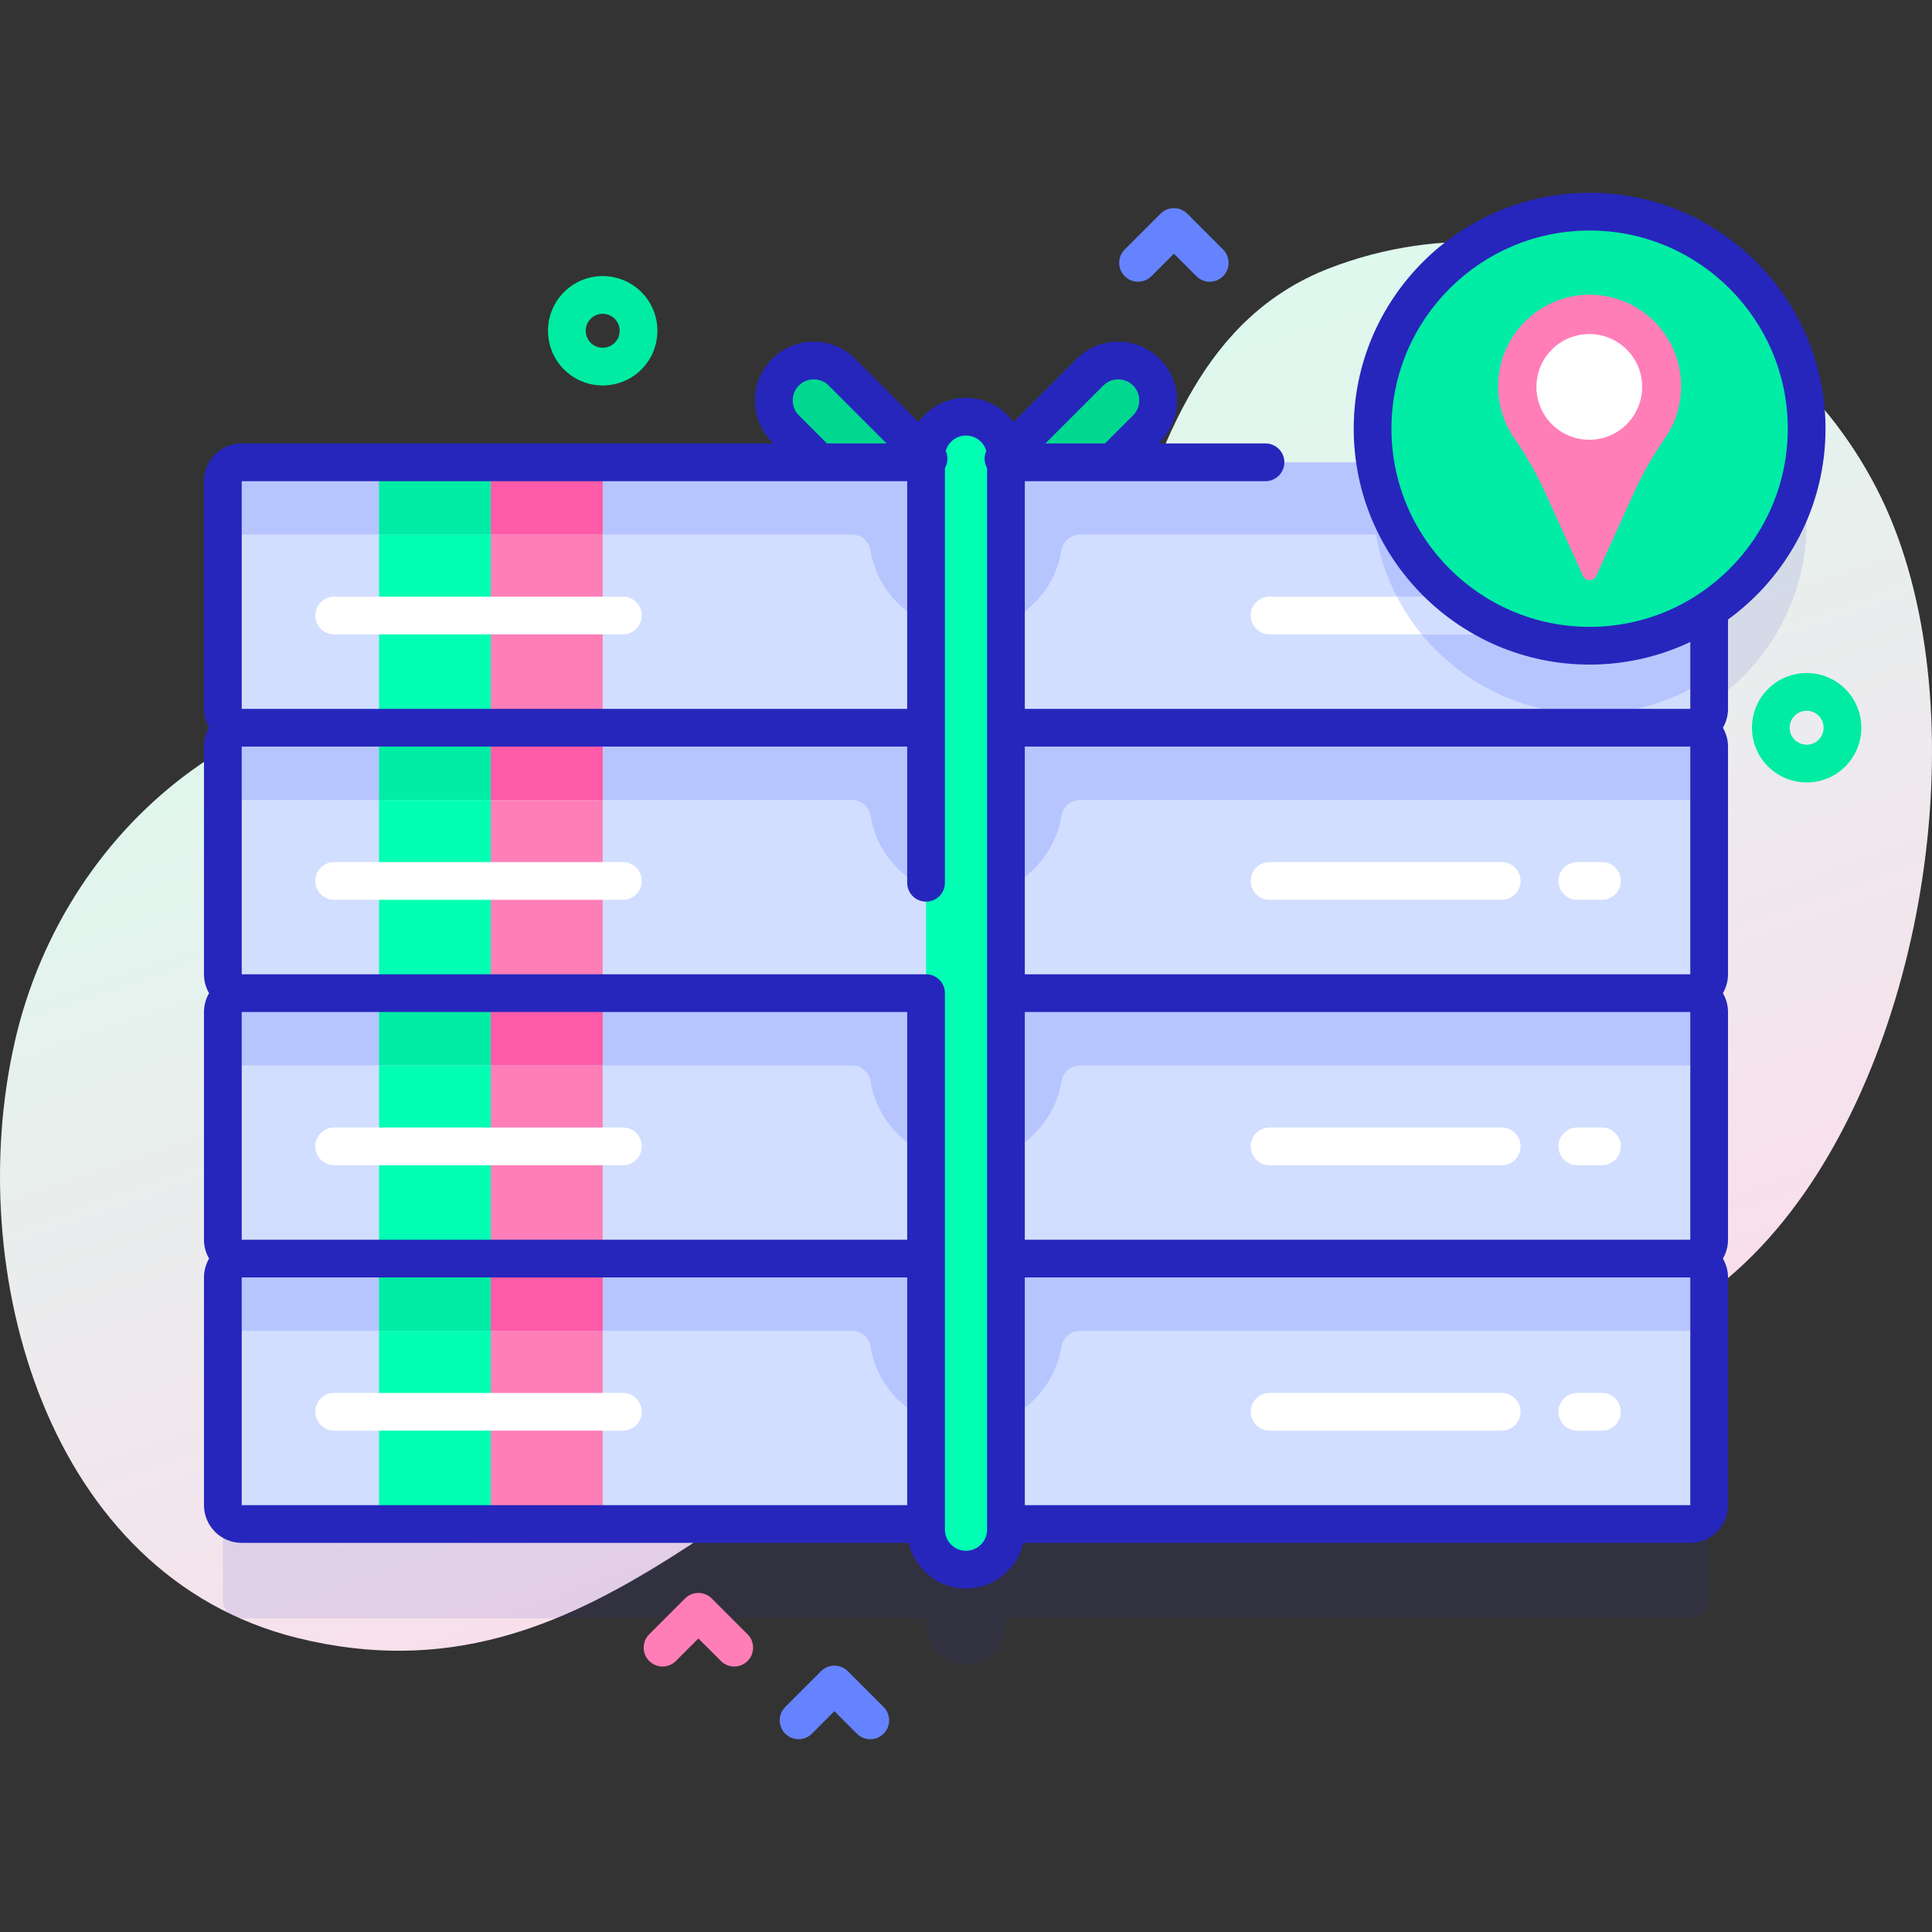 <svg id="Capa_1" enable-background="new 0 0 512 512" height="512" viewBox="0 0 512 512" width="512" xmlns="http://www.w3.org/2000/svg" xmlns:xlink="http://www.w3.org/1999/xlink"><rect x="0" y="0" width="512" height="512" fill="#333333" stroke="none"/><linearGradient id="SVGID_1_" gradientUnits="userSpaceOnUse" x1="195.32" x2="322.32" y1="76.83" y2="447.83"><stop offset=".011" stop-color="#dafced"/><stop offset=".381" stop-color="#e7f0ed"/><stop offset="1" stop-color="#ffd9ec"/></linearGradient><g><g><path d="m501.873 139.504c-22.357-56.888-91.226-91.003-149.556-68.427-66.582 25.769-44.506 131.673-104.983 153.088-32.669 11.568-80.963-31.644-113.969-38.27-60.821-12.21-115.881 30.705-129.439 90.134-13.832 60.63 8.353 141.61 74.967 158.066 79.35 19.602 120.683-51.729 187.249-72.211 68.31-21.019 144.263 28.622 200.814-31.776 41.78-44.621 57.055-134.272 34.917-190.604z" fill="url(#SVGID_1_)"/></g><g><g><path d="m478.781 138.606c0-31.766-25.751-57.517-57.517-57.517s-57.517 25.751-57.517 57.517c0 3.031.238 6.005.69 8.909h-69.52l8.913-8.913c4.134-4.134 4.134-10.837 0-14.971s-10.837-4.134-14.971 0l-22.277 22.277c-.052-5.802-4.767-10.49-10.581-10.49s-10.529 4.688-10.581 10.49l-22.277-22.277c-4.134-4.134-10.837-4.134-14.971 0s-4.134 10.837 0 14.971l8.913 8.913h-153.028c-2.761 0-5 2.239-5 5v60.341c0 2.761 2.239 5 5 5-2.761 0-5 2.239-5 5v60.341c0 2.761 2.239 5 5 5-2.761 0-5 2.239-5 5v60.341c0 2.761 2.239 5 5 5-2.761 0-5 2.239-5 5v60.341c0 2.761 2.239 5 5 5h181.357v1.51c0 5.846 4.739 10.586 10.586 10.586s10.586-4.74 10.586-10.586v-1.51h181.357c2.761 0 5-2.239 5-5v-60.341c0-2.761-2.239-5-5-5 2.761 0 5-2.239 5-5v-60.341c0-2.761-2.239-5-5-5 2.761 0 5-2.239 5-5v-60.341c0-2.761-2.239-5-5-5 2.761 0 5-2.239 5-5v-26.249c15.565-10.293 25.838-27.943 25.838-48.001z" fill="#2626bc" opacity=".1"/><g><g fill="#00d890"><path d="m285.751 131.681 18.078-18.078c4.134-4.134 4.134-10.837 0-14.971-4.134-4.134-10.837-4.134-14.971 0l-33.049 33.049z"/><path d="m226.249 131.681h29.941l-33.049-33.049c-4.134-4.134-10.837-4.134-14.971 0-4.134 4.134-4.134 10.837 0 14.971z"/></g><g><g><path d="m447.943 403.88h-383.886c-2.761 0-5-2.239-5-5v-60.341c0-2.761 2.239-5 5-5h383.886c2.761 0 5 2.239 5 5v60.341c0 2.761-2.239 5-5 5z" fill="#b7c5ff"/><g><path d="m100.448 333.539h29.638v70.036h-29.638z" fill="#01eca5"/><path d="m130.085 333.539h29.638v70.036h-29.638z" fill="#ff5ba8"/></g><path d="m452.94 352.689v46.19c0 2.761-2.239 5-5 5h-383.88c-2.761 0-5-2.239-5-5v-46.19h166.692c2.422 0 4.531 1.731 4.918 4.122 1.973 12.209 12.564 21.528 25.33 21.528 12.767 0 23.358-9.319 25.33-21.528.386-2.391 2.495-4.122 4.918-4.122z" fill="#d2deff"/><g><path d="m100.448 352.689h29.638v50.886h-29.638z" fill="#02ffb3"/><path d="m130.085 352.689h29.638v50.886h-29.638z" fill="#ff7eb8"/></g><g><path d="m165.077 379.139h-76.52c-2.762 0-5-2.239-5-5s2.238-5 5-5h76.52c2.762 0 5 2.239 5 5s-2.238 5-5 5z" fill="#fff"/></g><g><path d="m424.524 379.139h-6.52c-2.762 0-5-2.239-5-5s2.238-5 5-5h6.52c2.762 0 5 2.239 5 5s-2.239 5-5 5z" fill="#fff"/></g><g><path d="m397.973 379.139h-61.52c-2.762 0-5-2.239-5-5s2.238-5 5-5h61.52c2.762 0 5 2.239 5 5s-2.238 5-5 5z" fill="#fff"/></g></g><g><path d="m447.943 333.539h-383.886c-2.761 0-5-2.239-5-5v-60.341c0-2.761 2.239-5 5-5h383.886c2.761 0 5 2.239 5 5v60.341c0 2.761-2.239 5-5 5z" fill="#b7c5ff"/><g><path d="m100.448 263.198h29.638v70.036h-29.638z" fill="#01eca5"/><path d="m130.085 263.198h29.638v70.036h-29.638z" fill="#ff5ba8"/></g><path d="m452.94 282.348v46.19c0 2.761-2.239 5-5 5h-383.88c-2.761 0-5-2.239-5-5v-46.19h166.692c2.422 0 4.531 1.731 4.918 4.122 1.973 12.209 12.564 21.528 25.33 21.528 12.767 0 23.358-9.319 25.33-21.528.386-2.391 2.495-4.122 4.918-4.122z" fill="#d2deff"/><g><path d="m100.448 282.348h29.638v50.886h-29.638z" fill="#02ffb3"/><path d="m130.085 282.348h29.638v50.886h-29.638z" fill="#ff7eb8"/></g><g><path d="m165.077 308.798h-76.52c-2.762 0-5-2.239-5-5s2.238-5 5-5h76.52c2.762 0 5 2.239 5 5s-2.238 5-5 5z" fill="#fff"/></g><g><path d="m424.524 308.798h-6.52c-2.762 0-5-2.239-5-5s2.238-5 5-5h6.52c2.762 0 5 2.239 5 5s-2.239 5-5 5z" fill="#fff"/></g><g><path d="m397.973 308.798h-61.52c-2.762 0-5-2.239-5-5s2.238-5 5-5h61.52c2.762 0 5 2.239 5 5s-2.238 5-5 5z" fill="#fff"/></g></g><g><path d="m447.943 263.198h-383.886c-2.761 0-5-2.239-5-5v-60.341c0-2.761 2.239-5 5-5h383.886c2.761 0 5 2.239 5 5v60.341c0 2.761-2.239 5-5 5z" fill="#b7c5ff"/><g><path d="m100.448 192.857h29.638v70.036h-29.638z" fill="#01eca5"/><path d="m130.085 192.857h29.638v70.036h-29.638z" fill="#ff5ba8"/></g><path d="m452.94 212.007v46.19c0 2.761-2.239 5-5 5h-383.88c-2.761 0-5-2.239-5-5v-46.19h166.692c2.422 0 4.531 1.731 4.918 4.122 1.973 12.209 12.564 21.528 25.33 21.528 12.767 0 23.358-9.319 25.33-21.528.386-2.391 2.495-4.122 4.918-4.122z" fill="#d2deff"/><g><path d="m100.448 212.007h29.638v50.886h-29.638z" fill="#02ffb3"/><path d="m130.085 212.007h29.638v50.886h-29.638z" fill="#ff7eb8"/></g><g><path d="m165.077 238.457h-76.52c-2.762 0-5-2.239-5-5s2.238-5 5-5h76.52c2.762 0 5 2.239 5 5s-2.238 5-5 5z" fill="#fff"/></g><g><path d="m424.524 238.457h-6.52c-2.762 0-5-2.239-5-5s2.238-5 5-5h6.52c2.762 0 5 2.239 5 5s-2.239 5-5 5z" fill="#fff"/></g><g><path d="m397.973 238.457h-61.52c-2.762 0-5-2.239-5-5s2.238-5 5-5h61.52c2.762 0 5 2.239 5 5s-2.238 5-5 5z" fill="#fff"/></g></g><g><path d="m447.943 192.857h-383.886c-2.761 0-5-2.239-5-5v-60.341c0-2.761 2.239-5 5-5h383.886c2.761 0 5 2.239 5 5v60.341c0 2.761-2.239 5-5 5z" fill="#b7c5ff"/><g><path d="m100.448 122.516h29.638v70.036h-29.638z" fill="#01eca5"/><path d="m130.085 122.516h29.638v70.036h-29.638z" fill="#ff5ba8"/></g><path d="m452.94 141.663v46.19c0 2.76-2.24 5-5 5h-383.88c-2.76 0-5-2.24-5-5v-46.19h166.69c2.42 0 4.53 1.73 4.92 4.13 1.97 12.2 12.56 21.52 25.33 21.52s23.36-9.32 25.33-21.52c.39-2.4 2.5-4.13 4.92-4.13z" fill="#d2deff"/><path d="m452.94 141.663v38.02c-9.09 6.01-19.98 9.51-31.68 9.51-28.36 0-51.92-20.53-56.64-47.53z" fill="#b7c5ff"/><g><path d="m100.448 141.666h29.638v50.886h-29.638z" fill="#02ffb3"/><path d="m130.085 141.666h29.638v50.886h-29.638z" fill="#ff7eb8"/></g><g><path d="m165.077 168.116h-76.52c-2.762 0-5-2.239-5-5s2.238-5 5-5h76.52c2.762 0 5 2.239 5 5s-2.238 5-5 5z" fill="#fff"/></g><g><path d="m424.524 168.116h-6.52c-2.762 0-5-2.239-5-5s2.238-5 5-5h6.52c2.762 0 5 2.239 5 5s-2.239 5-5 5z" fill="#fff"/></g><g><path d="m402.97 163.113c0 2.76-2.24 5-5 5h-61.52c-2.76 0-5-2.24-5-5s2.24-5 5-5h61.52c2.76 0 5 2.24 5 5z" fill="#fff"/></g><path d="m402.97 163.113c0 2.76-2.24 5-5 5h-21.2c-2.53-3.08-4.74-6.43-6.59-10h27.79c2.76 0 5 2.24 5 5z" fill="#d2deff"/></g></g><g><path d="m256 415.976c-5.846 0-10.586-4.739-10.586-10.586v-284.385c0-5.846 4.739-10.586 10.586-10.586 5.846 0 10.586 4.739 10.586 10.586v284.385c0 5.847-4.74 10.586-10.586 10.586z" fill="#02ffb3"/></g></g><g><circle cx="421.264" cy="113.606" fill="#01eca5" r="57.517"/><g><path d="m445.514 102.354c0-13.621-11.23-24.619-24.937-24.241-13.031.36-23.511 11.105-23.564 24.141-.021 5.163 1.573 9.952 4.304 13.894 3.15 4.546 5.906 9.352 8.189 14.389l10 22.069c.684 1.511 2.83 1.511 3.514 0l10.077-22.238c2.273-5.016 5.062-9.774 8.177-14.315 2.675-3.897 4.24-8.615 4.24-13.699z" fill="#ff7eb8"/><circle cx="421.179" cy="102.533" fill="#fff" r="14.011"/></g></g><path d="m320.596 74.659c-1.28 0-2.559-.488-3.536-1.465l-5.964-5.964-5.964 5.964c-1.953 1.953-5.118 1.953-7.071 0-1.953-1.952-1.953-5.118 0-7.07l9.5-9.5c1.953-1.953 5.118-1.953 7.071 0l9.5 9.5c1.953 1.952 1.953 5.118 0 7.07-.977.977-2.256 1.465-3.536 1.465z" fill="#6583fe"/><path d="m230.63 460.91c-1.28 0-2.559-.488-3.536-1.465l-5.964-5.964-5.964 5.964c-1.953 1.953-5.118 1.953-7.071 0-1.953-1.952-1.953-5.118 0-7.07l9.5-9.5c1.953-1.953 5.118-1.953 7.071 0l9.5 9.5c1.953 1.952 1.953 5.118 0 7.07-.977.977-2.256 1.465-3.536 1.465z" fill="#6583fe"/><path d="m194.58 441.644c-1.28 0-2.559-.488-3.536-1.465l-5.964-5.964-5.964 5.964c-1.953 1.953-5.118 1.953-7.071 0-1.953-1.952-1.953-5.118 0-7.07l9.5-9.5c1.953-1.953 5.118-1.953 7.071 0l9.5 9.5c1.953 1.952 1.953 5.118 0 7.07-.977.976-2.257 1.465-3.536 1.465z" fill="#ff7eb8"/><g fill="#00eca2"><path d="m159.723 102.151c-3.713 0-7.427-1.413-10.253-4.24-5.653-5.653-5.653-14.852 0-20.505 5.653-5.654 14.853-5.654 20.506 0 5.653 5.653 5.653 14.852 0 20.505-2.827 2.827-6.54 4.24-10.253 4.24zm0-18.99c-1.152 0-2.305.438-3.182 1.315-1.754 1.755-1.754 4.609 0 6.364 1.753 1.754 4.609 1.753 6.364 0 1.754-1.755 1.754-4.609 0-6.364-.877-.876-2.03-1.315-3.182-1.315z"/><path d="m478.781 207.35c-3.713 0-7.426-1.413-10.253-4.24-5.653-5.653-5.653-14.852 0-20.505 2.738-2.739 6.38-4.248 10.253-4.248 3.874 0 7.515 1.509 10.253 4.248 5.653 5.653 5.653 14.852 0 20.505-2.826 2.827-6.54 4.24-10.253 4.24zm0-18.994c-1.202 0-2.332.468-3.181 1.318-1.755 1.755-1.755 4.609 0 6.364 1.753 1.754 4.609 1.754 6.364 0 1.754-1.755 1.754-4.609 0-6.364-.851-.85-1.981-1.318-3.183-1.318z"/></g></g><path d="m483.781 113.606c0-34.472-28.045-62.517-62.517-62.517s-62.517 28.045-62.517 62.517 28.045 62.517 62.517 62.517c9.539 0 18.582-2.156 26.679-5.993v17.726h-176.357v-60.341h63.782c2.761 0 5-2.238 5-5s-2.239-5-5-5h-28.381l.378-.378c2.943-2.943 4.565-6.857 4.565-11.021s-1.622-8.077-4.565-11.021c-6.077-6.076-15.964-6.077-22.042.001l-16.744 16.744c-2.837-3.883-7.412-6.421-12.579-6.421s-9.741 2.538-12.579 6.421l-16.744-16.744c-6.076-6.077-15.964-6.076-22.042 0-2.943 2.943-4.565 6.857-4.565 11.021s1.622 8.077 4.565 11.021l.378.378h-140.956c-5.514 0-10 4.486-10 10v60.341c0 1.822.498 3.527 1.353 5-.855 1.473-1.353 3.178-1.353 5v60.342c0 1.822.498 3.527 1.353 5-.855 1.473-1.353 3.178-1.353 5v60.341c0 1.822.498 3.527 1.353 5-.855 1.473-1.353 3.178-1.353 5v60.341c0 5.514 4.486 10 10 10h176.765c1.591 6.917 7.785 12.097 15.178 12.097s13.587-5.18 15.178-12.097h176.765c5.514 0 10-4.486 10-10v-60.341c0-1.822-.498-3.527-1.353-5 .855-1.473 1.353-3.178 1.353-5v-60.341c0-1.822-.498-3.527-1.353-5 .855-1.473 1.353-3.178 1.353-5v-60.342c0-1.822-.498-3.527-1.353-5 .855-1.473 1.353-3.178 1.353-5v-23.67c15.642-11.374 25.838-29.804 25.838-50.581zm-35.838 84.25v60.342h-176.357v-60.342zm0 130.683h-176.357v-60.341h176.357zm-155.549-226.372c2.177-2.178 5.721-2.179 7.899 0s2.178 5.722 0 7.9l-7.448 7.448h-15.8zm-80.687 7.9c-2.178-2.179-2.178-5.722 0-7.899 2.179-2.18 5.722-2.179 7.9-.001l15.349 15.349h-15.8zm-147.65 17.449h176.357v60.341h-176.357zm176.357 140.682v60.341h-176.357v-60.341zm-176.357 70.341h176.357v60.341h-176.357zm191.943 72.438c-3.08 0-5.586-2.506-5.586-5.586v-142.193c0-2.762-2.239-5-5-5h-181.357v-60.342h176.357v36.089c0 2.762 2.239 5 5 5s5-2.238 5-5v-109.898c.798-1.399.871-3.087.21-4.538.657-2.354 2.815-4.089 5.376-4.089s4.72 1.735 5.376 4.089c-.662 1.451-.589 3.139.21 4.538v281.344c0 3.08-2.506 5.586-5.586 5.586zm191.943-12.097h-176.357v-60.341h176.357zm-26.679-232.757c-28.958 0-52.517-23.559-52.517-52.517s23.559-52.517 52.517-52.517 52.517 23.559 52.517 52.517-23.559 52.517-52.517 52.517z" fill="#2626bc"/></g></g></svg>